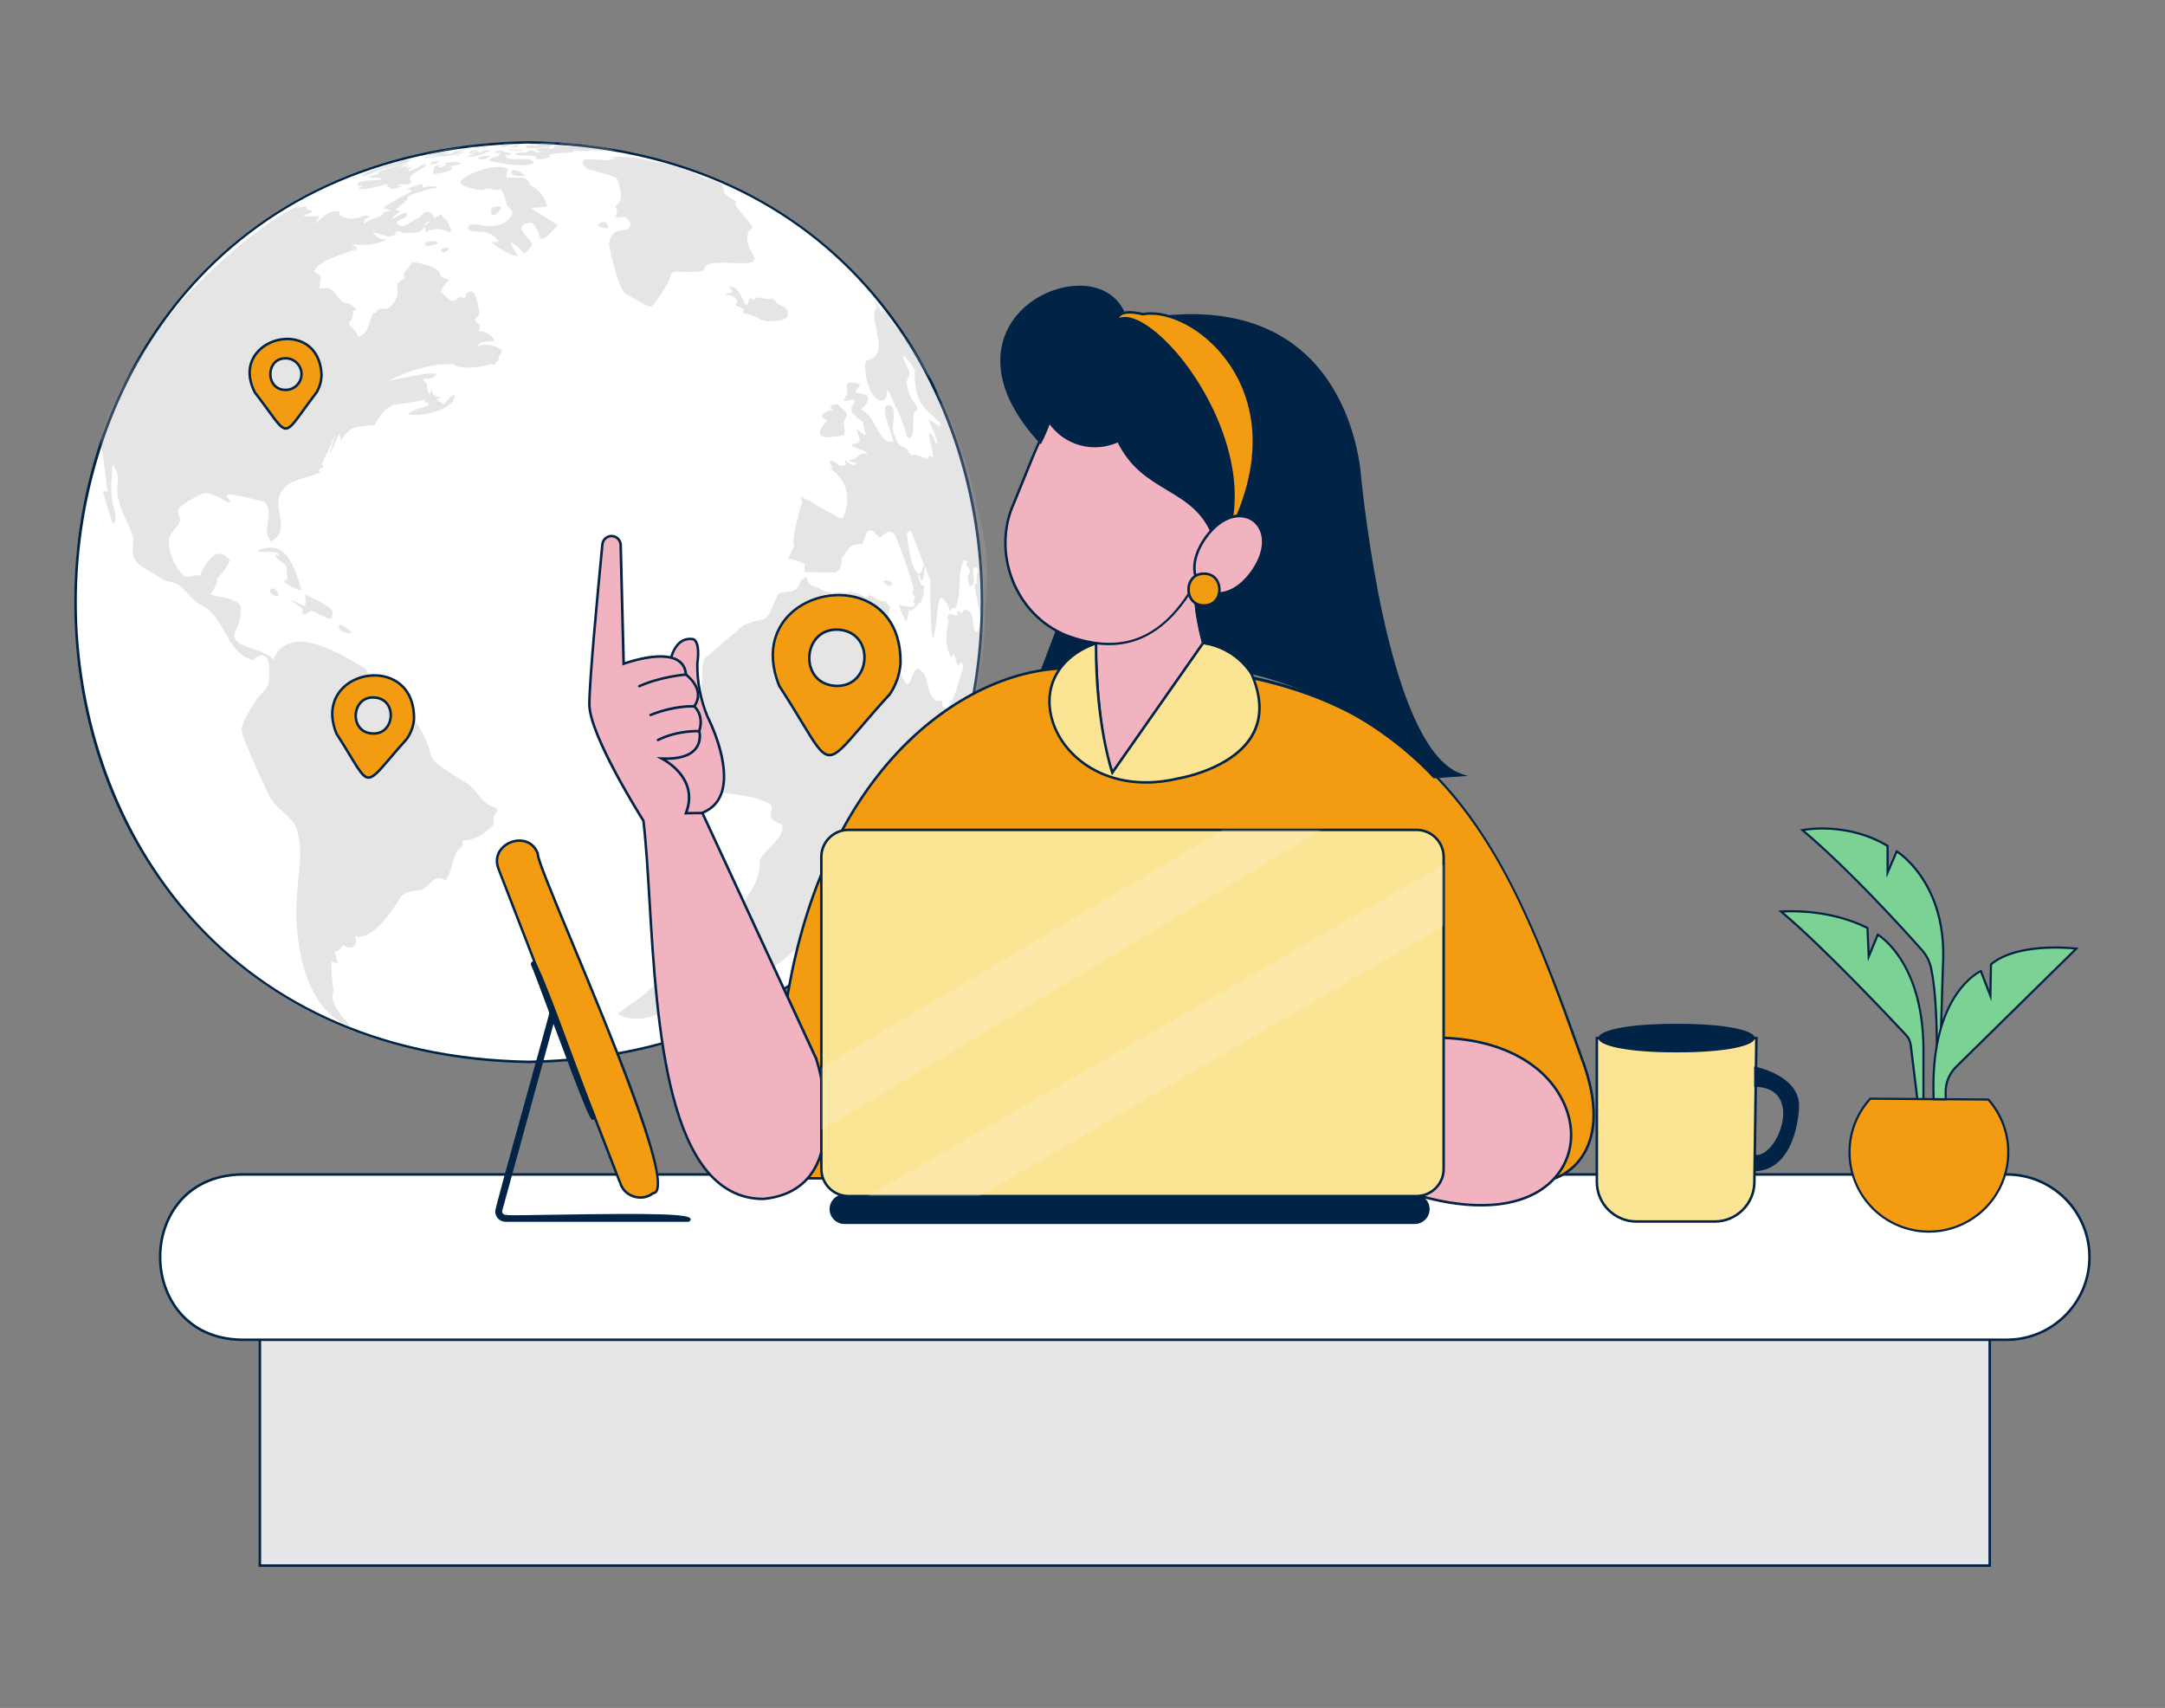 <?xml version="1.0" encoding="UTF-8"?>
<svg xmlns="http://www.w3.org/2000/svg" id="a" width="865.76" height="682.89" viewBox="0 0 865.76 682.89">
  <rect x="0" y="0" width="865.76" height="682.89" fill="#808080" stroke="none"/>
  <g>
    <rect x="103.92" y="520.04" width="691.75" height="105.93" fill="#e6e7e8"></rect>
    <path d="M796.17,626.47H103.42v-106.93H796.17v106.93Zm-691.75-1H795.17v-104.93H104.42v104.93Z" fill="#002346"></path>
  </g>
  <g>
    <path d="M211.43,56.92c241.64,4.13,241.61,363.57,0,367.66-241.64-4.13-241.6-363.57,0-367.66Z" fill="#fff"></path>
    <path d="M211.43,425.08c-56.2-.96-103.32-21.29-136.3-58.78-29.29-33.31-45.42-77.9-45.42-125.56,0-47.66,16.14-92.25,45.44-125.55,32.98-37.49,80.1-57.81,136.28-58.76h.02c56.18,.96,103.31,21.29,136.29,58.78,29.29,33.31,45.43,77.9,45.42,125.56,0,47.66-16.14,92.25-45.44,125.55-32.98,37.49-80.1,57.81-136.28,58.76Zm0-367.66C87.27,59.52,30.71,153.92,30.71,240.73c0,86.82,56.54,181.22,180.72,183.34,124.15-2.1,180.71-96.5,180.72-183.31,0-86.81-56.55-181.21-180.72-183.34h0Z" fill="#002346"></path>
  </g>
  <g opacity=".3">
    <path d="M190.54,60.01c-1.51-.26-5.32,1.59-.81,.63,.96-.28,.95-.51,.81-.63Z" fill="#a7a9ac"></path>
    <path d="M187.69,58.58c.28-.04,.56-.12,.82-.22-.41,.05-1.08-.05-1.36,.25,.18,.03,.36,.02,.54-.03Z" fill="#a7a9ac"></path>
    <path d="M193.44,57.9c1.1,.1,2-.12,3.14-.31-1.56,0-4.03,.18-5.87,.45,.79,.06,1.96-.09,2.73-.14Z" fill="#a7a9ac"></path>
    <path d="M190.17,58.5h0c.79-.19,1.61-.02,2.4-.21-2.15-.07-4.3,.19-6.37,.79,1.32-.02,2.63-.13,3.93-.35,0-.08,0-.16,.04-.23Z" fill="#a7a9ac"></path>
    <path d="M193.1,59.24c.34-.12,.89-.41,1.24-.52,.13,0,.14,0,.14-.08-.61,0-1.44,.18-2.08,.43h0q.08,0-.29,.33c.33-.03,.66-.09,.99-.16Z" fill="#a7a9ac"></path>
    <path d="M184.25,61.94c-.88-.07-1.75,.18-2.58,.47h0c.69-.04,2.32,.04,2.58-.47Z" fill="#a7a9ac"></path>
    <path d="M184.5,65.27c-2.01-.71-4.8-.61-6.89,.07h0c1.98,.82-1.63,1.57-2.44,1.62,0-.51,.67-.47,.83-.87-3.69,.25-1.83,.83-2.9,3.2,.29,.64,5.21-.32,6.71-1.06,1.66-1.21,1.37-1.71-.5-1.6,1.74-.42,3.58-.45,5.19-1.36Z" fill="#a7a9ac"></path>
    <path d="M172.84,61.01c2.05-.17,4-.9,6-1.15-.77,.12-1.53,.3-2.26,.56,.31-.09,7.74-1.29,7.76-1.53-4.73,.49-9.42,1.43-14.05,2.53,.93,.21,1.75-.32,2.64-.43l-.09,.02Z" fill="#a7a9ac"></path>
    <path d="M168.44,73.55c-1.3,.47-5.06,1.68-5.8,1.91h0c.3,.15,1.29,.14,1.3,.33,.53,1.65,3.63,.99,5.01,.6,.53-.98,.18-2.21-.51-2.84Z" fill="#a7a9ac"></path>
    <path d="M175.42,64.54c-1.08-.24-2.23-.06-3.24,.39h0c.14,0,.28,.04,.39,.13,.24,.11-.94,.79-.4,.82,.68-.17,3.47-.81,3.25-1.34Z" fill="#a7a9ac"></path>
    <path d="M301.7,103.01c-1.36-2.92-3.49-5.55-2.66-9.01-.31-3.15,4.1-1.56,.39-5.28-5.14-6.1-5.15-6.21-5.4-7.27l.19-.22h.38c-1.24-2.51-5.57-2.4-5.28-6.23l-.53-.55,.32-.49h.3c-2.94-1.36-4.61-2.03-7.41-2.49-3.64-2.09-11.55-5.53-15.13-5.73-1.68-.57-3.4-.99-5.15-1.25h0c.86,.32,1.68,.72,2.46,1.2-5.52-2.31-13.33-3.3-19.52-2.9q.23,.24,1.39,.64c-3.89,1.35-8.21-.16-12.23,.36-2.49,1.69,1.5,3.92,1.56,3.93,10.85,2.94,10.94,3.09,11.46,4,0,0,3,7.27,.39,9.68-1.95,1.6-.84,1.38-.43,2.81,0,1-.63,1.77-.45,2.79,1.51,.16,3.14-.9,4.54,.43,2.4,2.25,.28,4.08,.25,4.09-1.64,1-3.74,.17-5.33,1.39-1.25,1.13-2.07,2.66-2.31,4.32,0,.73,3.31,17.62,6.81,20.35,9.23,5.37,9.52,5.21,10.4,4.72,1.46-.81,6.42-9.22,6.48-9.3,1.3-2.81,.38-4.96,5.15-4.33q8.63,.39,9.34-1c.47-5.78,21.51,.56,20.02-4.66Z" fill="#a7a9ac"></path>
    <path d="M199.75,84.23c1.98-2.24-1.64-2-3.26-.97-.71,4.21,1.59,2.92,3.26,.97Z" fill="#a7a9ac"></path>
    <path d="M226.92,58.01h-1.75c1.75,.2,7.48,.6,8.36,.66-3.86,.21-7.76-.63-11.56-.44-.32,.6-.8,1.08-1.4,1.4-1.39-1-6.28-.1-6.49,0,.31,.28,.76,.36,1,.69l-.11,.16c.89,.17,1.8,.21,2.7,.12-3.55,.59-3.76,.07-3.9-.26-2.28-.74-2.71,.07-2.91,.47-1.59,.39-3.29-.11-4.82,.61v.2c2.81,1.26,5.96-.08,8.69,1.28q-.26,.29-.76,.46c1.18,.7,5.94,.15,5.93-1l-.42-.26c2.13-1.3,10.22-.66,10.24-1.81-.05-.05-.11-.09-.17-.12,3.68,.29,5.35,.43,6.64,.11-.28-.14-.58-.21-.89-.22l8.89,.33c-2.06-.42-2.17-.45-2.94-.66,2.06,.17,4.09,.56,6.15,.74-5.48-1.66-8.32-2.17-14.63-2.67,.05,.12,.12,.24,.21,.33-1.49-.46-7.63-1.47-9.63-.76,.52,.31,.59,.36,3.57,.64Z" fill="#a7a9ac"></path>
    <path d="M193.05,60.31c-.56,.52-1.27,.84-2.01,1.01,.15-.19,.59-.6,.68-.82-.54-.15-1.12-.06-1.6,.24h.21s0,.05,0,.07c-.99,.2-1.99,.3-3,.31,.11,.11,.29,0,.4,.13-.44,.49-.24,.22,2.59,.38-1.28,.12-2.53,.46-3.69,1h0c1.31,.09,4.48-.05,5.83-.98,0,.09-.03,.18-.09,.24h0c1.19-.61,2.88-1.07,4.01-1.62-.1-.14-2.78-.19-3.28-.16l-.05,.2Z" fill="#a7a9ac"></path>
    <path d="M212.75,89.01c4.61,4.11,1.01,11.81,10.27,.92l-10.48-6.58c1.49-.67,5.24-.19,6.14-1.02-.19-2.6-3.43-7.18-6.81-8.2-.56-4.67-6.04-2.56-9.38-3.13,.06-1.13,.32-2.25,.76-3.29-4.14-3.26-19.77,2.72-19.19,5.5,1.46,1.98,8.47,2.94,9.5,2.79-.39-1.73,6.19,.92,6.55-.48,1.59,1.76,1.98,3.94,2.46,6.16,.57,1.53,2.87,2.18,2.15,4.36,0,0-2.22,4.7-9.66,4.36-2.42,.13-7.46-2.53-8.05,1.22,3.05,2.33,7.74-1.13,12.47,4.9q-.54,.28-2.79,.32c.73,1.31,8.36,5.92,10.37,5.57-.92-1.72-2.22-3.6-2.98-5.5,2.26,.68,3.87,2.62,5.34,4.24,1,0,3.76-2.89,3.29-3.92-2.84-3.38-7.64-7.75,.04-8.22Z" fill="#a7a9ac"></path>
    <path d="M181.24,59.72c.6,.11,1.21-.02,1.78-.22-.6,0-1.2,.08-1.78,.22Z" fill="#a7a9ac"></path>
    <path d="M240.62,91.01c.6,.02,3,.78,2.62-.56-.02-.44-.67-.72-.45-1.21m0-.07c-1.55-1.35-5.66,.95-2.17,1.84l2.17-1.84Z" fill="#a7a9ac"></path>
    <path d="M210.01,70.29h0c-.91-1.3-6.27-3.92-5.46-.89,.93,1.37,5.4,.89,5.46,.89Z" fill="#a7a9ac"></path>
    <path d="M200.65,57.84c-.58,0-1.16,.05-1.73,.14,.64-.01,1.27,.12,1.86,.35-.17,.26-.55,.11-.71,.38,1.37,.42,3.14-.27,4.31-1.06-.18-.14-.4,0-.6-.1,.3-.28,.71-.1,1-.31-1.35-.01-2.71,.06-4.05,.24,.26,.2,.63,.07,.9,.2,.04,.11-.16,.15-.98,.16Z" fill="#a7a9ac"></path>
    <path d="M191.5,62.76c-.42,.11-.56,.15-.15,.65,1.05,1.02,4.55-.2,4.5-1.15-1.46,.02-2.92,.21-4.35,.5Z" fill="#a7a9ac"></path>
    <path d="M209.31,59.86c-2.03,.13-4.38-.24-6.44-.19,2.04,.34,4.52,1.25,6.44,.19Z" fill="#a7a9ac"></path>
    <path d="M203.02,59.01h0c.42-.11,3.65,.08,4.36-.39,.06-.12-.21-.17-.16-.31s.09-.13,.07-.21h0c-.9-.62-1.88,.64-2.85,.58-.72,.01-1.13,.03-1.42,.33Z" fill="#a7a9ac"></path>
    <path d="M209.93,57.37c.7-.02,1.39-.13,2.07-.31-.33,.11-3.38-.31-3.24,.35,.39,.02,.78,0,1.17-.04Z" fill="#a7a9ac"></path>
    <path d="M213.9,57.87c.82,0,1.07,0,1.28,.24v.08c-1.32,.39-4.64-.94-4.95,.79,2.82,.8,6.78-.2,9.81-.09l-.52-.37v-.06c.84-.03,2.4-.1,1.39-.45,.24-.15,.65-.08,.7-.49,.31-.18,.68-.15,1-.35-2.37-.3-4.84-.09-7.23,.03,.23,.09,.47,.14,.72,.14-1.42,.26-2.92-.37-4.27,.36,.68,.13,1.38,.19,2.07,.17Z" fill="#a7a9ac"></path>
    <path d="M195.76,64.35c.11,0,13,3.12,17.4,1,1.19-.57-1-1.46-1-1.47-2.32-1.07-9.86,.97-10.08-1.8,3.23,.27,2.61-1.25,.38-1.11-1.53-.7-3.33-1.45-4.68,.04,.61,.23,2.14-.02,2.43,.26,.12,.16-1.19,1.23-1.26,1.27-.74,.03-4.56,1.29-3.19,1.81Z" fill="#a7a9ac"></path>
    <path d="M175.03,60.77c-.46,.07-4.28,.79-4.52,.94,.18,.06,.35,.12,4.52-.94Z" fill="#a7a9ac"></path>
    <path d="M152.48,67.81v.1c3.99-1.72,8.56-1.46,12.18-3.92v-.12c-.68,0-1.35,.1-2,.29q.6-.24,.79-.53h-.25q-2.57,.15-15.32,4.82c-1.23,.38-2.34,1.07-3.23,2l.09,.07c2.79-.41,5.18-1.86,7.74-2.71Z" fill="#a7a9ac"></path>
    <path d="M169.65,63.3c6.93-1.13,11.02-.51,16.21-2.52-1.36-.33-2.61,.54-4,.73,1.4-.69,3-1.11,4.42-1.83-.12-.03-4.16,.58-4.61,1-.33,.41-1,1.07-3.92,.75v-.09c.5-.45,2.21-.03,1.92-.97-.08,0-8.55,1-9,1.92,1.4-.15,2.8-.37,4.18-.67-.59,.32-1.23,.54-1.89,.64,.25,0,2.27-.31,2.88-.25-1.49,.7-5.71,.24-6.19,1.29Z" fill="#a7a9ac"></path>
    <path d="M143.17,74.16c.49,.31,1.05,0,1.55,.2v.11c-.45,.54-1.17,.7-1.67,1.16,4.11,.19,8.02-1.04,11.92-2.08l.08,.11q-.39,.35-.44,.43c.57,.54,1.2,1.01,1.88,1.4,1.93,.07,2.04-.16,4.4-1.28q-.17-.1-2.08,.21c1.77-1.94,4.62,.68,5.64-1.9-2.67-2.72,5.4-4.92,5.93-6.46-.15-.14-.31-.26-.47-.38,0-.06,0-.13,0-.19-2.25,.85-4.18,2.48-6.59,2.92,.1-.89,1.06-.86,1.52-1.39l-.13-.15c-.89,.15-1.79,.24-2.69,.26,.38-.29,.87-.37,1.22-.72-.01-.04-.01-.07,0-.11-1.26,0-2.41,.53-3.64,.55,1.07-.5,2.17-.92,3.3-1.28-.71-.17-11.63,2.47-11.78,3.61l.28,.31c-.28,.22-.29,.23-1.58,.5-2.14,.46-2.29,.64-2.36,.89,1.8,.39,3.81-.3,5.54,.79-2.52,.61-11.79,.21-9.83,2.49Z" fill="#a7a9ac"></path>
    <path d="M179.57,99.65c.29-.35-.12-.46-.45-.53-4.13-.56-3.17,3.76,.45,.53Z" fill="#a7a9ac"></path>
    <path d="M179.82,92.84c1.56-.19-.9-3.73-1.16-4.71-.87-.69-1.96-1.31-1.99-2.45-2.65,.94-5.26,3.51-7.54,5.16,1.64,.41,.7,1.28,1,1.86,3.54-1.58,6.21-1.4,9.69,.14Z" fill="#a7a9ac"></path>
    <path d="M174.59,96.6c-1.44-.16-4.87-.67-4.59,1.53-.11,.71,7.21-.65,4.59-1.53Z" fill="#a7a9ac"></path>
    <path d="M108.94,235.21c-1.08,0-1.07,1.74-.55,2.15s2.64,1.61,3,.57c.14-.63-1.11-2.48-2.45-2.72Z" fill="#a7a9ac"></path>
    <path d="M315.07,125.22c.28-2.39-2.83-2.77-4.25-3.91-.62-.54-.9-1.46-1.79-1.72-2.18,.03-4.26-.34-6.41-.68-.68,0-.52,.9-1.09,1-.67,.05-1.18-.8-1.89-.44-.5,.79-.08,2.06-1.28,2.49-1.69-2.37-3.05-7.76-6.62-7.23,0,.88,1,1.05,1.26,1.78-.69,1.05-2,.39-2.79,1,.24,.34,1.39,.57,2.05,.66,1.15,.2,4.18,2.58,1.7,3.49,.67,1.67,4.31,.68,3.14,3.21,.16,.27,.32,.42,2.32,.89,3,.6,5.31,2.94,8.56,2.68,3.47-.1,8.08-.59,6.8-3.39,.1,.04,.2,.1,.29,.17Z" fill="#a7a9ac"></path>
    <path d="M113.51,232.19c.54,1.67,6.69,4.35,7.06,3.66-2.65-8.53-5.81-20.82-17.59-15.71,.75,1.28,8.43-.51,8.46,1.73-.21,.19-.66,.4-1.26-.28h-.09c-.17,2.56,5.69,3.68,4.53,6.52-.32,1.72,1.77,4-1.11,4.08Z" fill="#a7a9ac"></path>
    <path d="M120.84,243.47c.53,.59-.42,1.62,.48,2,1.55,.72,2.13-1.52,3.57-1.17,2.5,.93,5.15,3.1,7.73,3.17,.29-.71-.1-1.52,.36-2.19,1.33-2.15-10.27-7.52-11.14-7.39,.35,1.41,.97,2.99-.17,4.33-.41,.35-5.68-3.07-5.04-2.07,1.27,1.37,3.04,1.97,4.21,3.32Z" fill="#a7a9ac"></path>
    <path d="M192.87,141.92c-1.15,0,.76,2,1.15,2.34,2.54,2.49,4.18,1.32,4.18,1.31,.64-.64-4.16-3.43-5.33-3.65Z" fill="#a7a9ac"></path>
    <path d="M89.43,102.64l.1-.09h0l-.1,.09Z" fill="#a7a9ac"></path>
    <path d="M65.67,128.7c-17.33,23.41-25.96,42.19-25.26,49.65q.42,.24,2.55,18.38l-1.79-.57c.23,2.23,3.88,13.21,3.91,13.29,.92-.67,1.87-1.39,.34-6.8-.7-2.48-1.49-5.26-.35-17,2.48,3.61,2.27,5.33,2,7.51-1.28,7.95,4.12,14.79,6.28,22.02-.27,4.8-1.17,8.61,3.82,11.59,2.45,1.65,5.07,3,7.53,4.64,2.46,1.64,6.05,1.1,8.22,3.59q5,5.73,7.07,6.73c10.19,4.33,9.75,18.69,20.91,22.2,7.55-6.27,7.13,4.29,6.62,9.12q-.17,1.52-4.92,6.46c-.12,.9-7.4,10.34-5.75,13.42,1.67,6.44,11.07,25.73,11.14,25.89,2.45,4.27,7,6.62,9.75,10.59,6.55,14.48-3.86,28.43,3.64,57.17,6.17,21.42,18.62,23.68,18.75,23.68q-9.31-9.82-6.55-14.26-1-2.23-1.09-11.48,.52,0,2.64,.84,0-.24-1.27-4.72,2.62-1.08,3-2.54l.54-.19c4.35,2.83,5.88-1.08,4.47-3.61,8.09,2.6,18.32-15.58,18.41-15.78,2-2.06,5.57-2.46,7-2.55,4.03-.05,5.61-6.39,9.79-4.54,1.11,.57,1.19,.61,1.74-.44,2.08-3.52,2.15-7.98,4.38-11.23,2.12-1.38,2.01-1.92,1.7-3.69,7.57-.08,12.54-6.52,12.54-6.57,.34-.92-.25-1.86-.1-2.82,.2-1.28,2.4-2.37,1.14-3.67-5.35-1.03-6.93-5.88-10.68-9.12-24.36-14.93-9.12-7.24-22.83-27.33-12.81-9.46-9.85-4.99-18.73-19.2-15.16-9.11-31.03-17.11-37.01-3.55-3.82-5.41-18.92-4.28-14.74-12.31,1.55-2.9,2.15-6.23,1.69-9.49-3.27-3.41-8-2.78-12-4.41q2.79-3.93,2.62-6.3c2.09-2.01,3.81-4.38,5.08-7-.51-.93-5.3-8.68-12,5.92-2.26-1-4.86,1.75-7-.68-4.93-5.71-5.46-10.95-5.34-13.57,.16-3.24,3.43-4.66,4.33-7.45,.59-1.78-1.49-3.48-.16-5.28,1.72-2.34,8.35-5.57,9.75-6,2.56-.85,9.74,3.68,9.83,3.72l.9-.33c-.36-.87-1.17-1.4-1.65-2.19l.48-.79c1.88-.35,14.72,2.93,14.78,3,4.33,4.72-1.56,11.07,2.52,15.85,8.36-4.26,.57-13.33,3.9-19.39,3.33-6.06,10.63-5.46,15.83-8.35h-.09c-.1-.24-.23-.58-.34-.81,.13-.22,.28-.53,.39-.77h.85l.43-.92-.66-.55,5.55-11.79c-.53,1.84-2.47,7.33-2.47,7.33q.7-.17,4-8c.32,.97,.5,1.98,.53,3,3.57-6.17,7.06-5.75,13.63-6.31q2.88-6.06,7.56-8.12,.59,.24,12.91-2.09l-.6,.6c.51,.43,1.09,.77,1.72,1l-.32,.88q-7.4,2.13-7.91,3.33c4,1.49,18.87-1.4,18.6-7.69-2.09,.53-2.9,2.6-4.45,3.77-1.19-.82-2.16-1.5-3-2.09,.71,.02,1.42-.19,2-.6-1.81-.26-4.36-1.32-3.45-3.48h0c-.6,.6-.94,1.42-.94,2.27-1.28-1.26-1.28-2.14-1.22-4.18-1.26-1-1.31-1.19-1.66-2.17,2.37,.18,4.08,.31,5.31-1.71q-.73-1.48-19.5,2.78,14.51-7.32,26.59-6.79c1.88,2.56,15,1,17.78-1.55q-.08-1.53,1.39-3.23l-.14-.9c-2.58-2.07-6.09-2.65-9.2-1.52v-.85c1.39-1,1.81-1,5.57-1.09,1.94,.04-.85-3.57-4.4-3.92q-.8-.07-1.14-.34c1.32-2.66-.23-2.35-1.43-4.28,.74-2.24,2.58-.49,1.36-5.26q-1.47-8.36-4.68-5.41c-.51,.46,0,1.39-.64,1.71s-1.61-.5-2.4,0c-3.66,3.14-4.64-.62-7.2-2.2-.12-.69,1.95-4.24,3.4-4.76-1.3-1.04-3.43-.38-3.69-2.49-.8-2.91-8.32-4.63-11.55-4.7-.37,2.43-3.9,3.5-2.78,6.55-4.43,2.51-2.54,2.15-2.73,6.52,0,.07-2,6-5.64,5.57-.79-.08-2.68-.14-2.79,1.22-.38,.22-.79,.39-1.22,.49-2.09,3.09-1.39,8.14-6.17,9.46-.57-2.29-2.54-3.58-3.8-5.38,1.29-1.28,1.93-3.07,1.74-4.87l1.22-.45c0-.15,.16-.43,.17-.6-.32-.16-.66-.29-1-.4-1.06-2.1-3.48-1.39-5-2.45-2.92-3.33-3.17-6.29-8.61-5.08q-.33-.55,.33-4.25,.2-1.3-2.58-2.52c.65-4,12.09-7.5,17-9,0-1.4-1.5-1.27-2-2.12q8,1.31,13.92-1.76c-3.09-.51-3.73-.62-5.57-2.78,3.15,0,6.16,3,9.43,.47-.2-.24-.44-.44-.72-.58,0,0,2-1.2,3.15,.23,7.1-.16,7.77,.43,9.4-4.05,1.38-.73,2.79-.18,3.59-1.79,0,0-2.67-5.7-6.14-.24-3,.57-7,5.86-9.07,2,.92-1.72,5-1.6,3.93-4-2.22,0-3.69,1.74-5.57,2.52,0-1.12,2.91-3,3-3-.59-.3-1.2-.55-1.82-.76q4.75-3.82,4.95-4.42l-.33-.49q2.67-2.07,12.44-4c-6.72-2.68-21.45,8.01-21.65,7.93-.14,0,0,.37,.07,.53,.69,.24,1.4,.32,2.12,.53v.46c-.96,.04-1.91,.26-2.78,.66l-.13,.33h0l.39,.24c-2.21,1.89-5.57,1.64-7.56,3.86q-.67-1.47,2-2.89c-2.65-1.69-5.14,3.1-11.97-.47-.14-.53,.11-1.09,0-1.62-4-.34-5.85,1.4-9.54,4.91,0-1.23,1.24-1.79,1.47-2.86-2.1-.39-4.29,.67-6.35-.42,1.2-.55,2.79-.39,3.61-1.65l-.26-.41c-.57,.1-.67,.11-2-.54-.1-.31-.22-.62-.38-.91-1.07-.14-2,.52-2.92,.78,.27-.25,.56-.47,.87-.66-.65,.17-1.27,.42-1.86,.73,.81-.81,1.75-1.49,2.78-2-15.87,6.44-43.09,30.84-55.54,47.27h.04Z" fill="#a7a9ac"></path>
    <path d="M136.07,249.82c-2.24,1.85,2.76,3.66,4.45,3.3,.11-.11,0-.5-1.72-1.79s-2.25-1.47-2.73-1.51Z" fill="#a7a9ac"></path>
    <path d="M333.27,174.65c3.86-.86,5.21,.63,4.17-4.95-.64-1.85,2.51-3.14,.56-5.15-.78-1.11-2.15-1.69-2.83-2.83-.56-.21-5.07,.05-1.95,2.23-2.99-.11-6.82,2.44-2.4,4.25-3.58,3.64-5.02,7.61,2.45,6.45Z" fill="#a7a9ac"></path>
    <path d="M355.27,234.25c4.41-.77-2.27-3.44-1.87-1.68,.44,.73,1.09,1.32,1.87,1.68Z" fill="#a7a9ac"></path>
    <path d="M342.59,171.57c-.18,0-.19,.07-.21,.26l1.17,.52c-.27-.32-.59-.58-.96-.78Z" fill="#a7a9ac"></path>
    <path d="M387.3,199.24c2.07,2.63,4.63,10.06,5.47,13-3.96-21.3-10.76-42.6-18.76-57.76h0c-.18-.33-.35-.66-.54-1,.59,1.64,1.28,3.24,2.07,4.79-.41-.5-.72-1.07-1.1-1.59,.31,1.79,1.49,3.15,2.24,4.73l-.33,.09c-3.51-5.75-6-12-9.58-17.73,1.93,2.41,3.09,5.39,5.36,7.58-.41-2.75-8.89-14.84-12.73-19.71,.2,.16,.39,.33,.57,.51-.35-.59-.76-1.15-1.22-1.66l-.34,.11c-.98-.94-1.86-1.99-2.6-3.13,.18,.16,.43,.36,.61,.5-.07-1.1-3.72-4.63-4-4.83,.02,.58,.18,1.16,.46,1.67-1.39-1.06-1.55-2.93-2.85-4,0,.79,.68,1.39,.72,2.16-2.61,1.46,.11,9.19-.03,10.39,1.77,7.04-.09,9.63-3.86,10.75-2.4-.35,0,16.5,5.9,16.04,1.88-.18,2-3.16,2.09-4.59,.3,.44,6.21,12.67,7,16.11,.33,1.63,.64,3.18,2,3.68,2.79-2.63-.2-10.87,2.82-11.19,.34-.87,.36-1.25-1.66-3.92q-1.39-1.84-2.48-6.72c-.4-1.85,1.84-3.21,.95-5.15-2.56-5.93-2.24-4.4-2.31-5.9l.28-.23c1.19,.94,4.66,5.58,4.66,6.56l-.38-.09c.22,13.99,4.21,13.95,11.47,21.86-.44-.29-.84-.62-1.2-1l-.35,.07c.07,.41,.16,.81,.28,1.21-1.43-1.19-2.95-2.27-4.55-3.23,1,3.31,3,6.25,3.48,9.75-1.87-.74-1-3.54-3.12-4.1l-.32,.25c.02,2.23,1.88,6.82,1.6,9.29q-1.13-.51-1.4-.53c-.29,.31-.48,.67-.76,1,.02,.11,.06,.23,.11,.33q-5.21-2.25-5.43-1.75l-.91,.19c-1.02-1.1-2.2-2.04-3.51-2.78l2.43,1.39c-2.16-3.4-3.74-.51-5.38-5.63-2.6-3.93,.59-9.1-1.53-12.68-6.43-2.75,.25,11.47,.6,14.2-.25,.25-2.4-.28-2.87-.32-4.32-3.58-4.86-10.23-10.17-12.52h0c1.4-.58,4.56-4.87,1.66-6-.93-.43-4.31-.7-3.69-1.41,.32-1,2.61-2.21,1.28-2.78,0,0-3.66-1.22-4.65-.12-.47,1.3,.16,2.71-.11,4.04-.24,1.19-1.21,1.62-1.17,2.7,.06,.72,3.12-.65,3.9-.22,1.06,1.19-1,2.06-.88,3.25-.6,2.65,4.12,4.82,4.86,5.78-1.03,1.36,2.98,7.65-1.19,3.78q-.35-.35-1.52-.86c.18,2.17,2.99,5.46-1.17,5.56-.33,0-.84,.09-.8,.47-.7,1.03,6.22,2.25,6.12,3.58-.63-.17-1.29-.23-1.94-.17-.02,.09-.02,.19,0,.28-1.23-.26-1.85,1.06-2.76,1.55-.68,.32-1.8,.59-2.65,1v.22c.25,.16,.32,.2,2.92,.77-.21,.4-.47,.77-.78,1.11-2.68-1.1-3-1.57-3.88-2.85,.13,.68,.29,1.34,.49,2l-.59,.79c-.7,.05-1.4,.05-2.1,0q-1-1.31-3.14-2.1l-.68,.69,1.14,2.24-.92,.26c11.53,8,5,20.17,4.9,20.27-5.8-2.52-10.91-6.33-16.61-9,.12,.69,.31,1.36,.58,2-.06,.16-5,16.24-3.14,17.56-.76,1.75-1.61,3.45-2.54,5.11,4.25,1.13,5.14,1.4,6.77,2.39-.16,1.03-.26,2.07-.28,3.12l10.82,.18c2.79,.61,4.66-2.55,4-5.34,3.78-5.83,3.86-5.83,8.36-6q1.85-5.12,2.41-5.32c2.4-.89,3,2.08,4.69,2.69,2.55-2.24,4.5-3.59,6.21-.61,2.81,6.94,5.26,14.02,7.33,21.22-.35,.65-.5,1.39-.42,2.13,.18,.45,.91,.52,.82,1.17-.12,.84-1.16,2.08,.06,2.48-.4,1.8-1.67,1.55-6.45,.57,.71,2.27,1.68,4.46,2.88,6.52,1-1.39,.59-3.2,1.4-4.65l.8,.41c1.09-.82,1.83-2,2.87-2.78v-.15c1.63-.54,1.39-2.44,1.58-3.83,.15,.54,.35,1.18,.51,1.67,.16-.87,.07-1.76-.26-2.58,.47-1.22,.54-2.86-.92-2.6l-1.25-3.41,.46-.73c-.01,.27,.81,2.31,1,2.66,.71-.43,1.31-4.58,1.28-6.11l2.23,5.81c-.16,5.84,.15,17.63,.79,23.41,2.05-2.79,1.85-17.34,3.69-16.55,1.15,.71,3.23,3.2,3.06,5.43,.5-.43,.97-.89,1.39-1.4l.95,.27c3.09-6.08,.47-13.19,3.51-19.29,.6,.03,1.17,.27,1.62,.66l-.66,.66c.32,.91,.82,1.76,1.46,2.48-.04,1.03-.39,2.02-1,2.85,.35,1.27,.62,2.55,.83,3.85,3.7-.7,.22-5.45,2-7.72,1.46,.18,1.55,.71,1.58,1.91l-.76,.67q.21,.93,0,3.93l-.76,.55c.29,6.26,3.81,12.27,1.32,18.71l-.92,.15c-2-2.7,.18-8.54-4.52-8.91-.25,.57-.67,1.06-1.2,1.39-.46-.35-1.07-.79-1.56-1.09-.05,.59,.06,1.19,.32,1.73-1.28,.5-2.44-.47-3.69-.32-.33,.61-.6,1.26-.81,1.92l.74,.53c-.73,3.41-2.06,9.75,.78,14.57l.83-.41,.28-.89c.94,1.55,.71,3.54,1.91,5,.4-.49,.74-1.04,1-1.62,.27,.56,.65,1.07,1.11,1.49-3.68,12.54-4.18,14.53-6.75,17.4-1.73-.77-1.9-1.26-1.86-3.21-.57-.15-1.18-.11-1.72,.12-5.75-2.51-2.2-10.91-8.36-13.18-1.86,1.64-1.79,4.35-3.33,6.17h-1c-.94-1.39-10.16-18.47-10.57-20.42-.12-.61,.6-1.39,1.09-1.75q1.14-.92,3.15-8.36c-.65-.89-1.36-1.74-2.11-2.55q-1.5,.49-6.06-2.39c-.58,.31-1.13,.68-1.64,1.1-5.57-4.78-13.23,.45-18.85-4-2.32-.97-3.43-.11-4.67-3.82-.4-.83-.81,0-1.34,.07-1.72,1.05-1.54,3.46-3.24,4.53-2.12,1.39-4.86,.32-7,1.85-5.85,13.93-3.47,7.95-13.66,12.31-1.83,1.47-15.63,13.33-15.64,13.35-1.74,3.85-.3,8.13-1.59,12-1.09,3.29-6.3,3.2-6.14,7.49,.56,10.4,1.79,25.78,9.51,33.08,8.04,2.3,17.62,1.23,24.79,6.01,1,1.72-.77,3.51,.21,5.23,.98,1.72,2.95,1.71,4.31,2.78,.91,6.22-9.91,11.29-9.09,15.61,.19,10.32-11.92,22.73-23.84,29.46-4.18,3.41-6.39,8.59-10.45,12.14-19.96,18.09-13.63,10.96-22.45,18.34,8.68,4.75,16.17-.61,23.66-2.06,0,0,12.48-4.37,12.48-4.37,5.82-4.79,12.45-6.74,19.62-8.5,8.48-3.84,18.61-13.83,19.75-15.11,4.63-5.12,16.24-11.39,19.63-13.13,5.44-3,14.71-12.54,17.57-16.53q-.87-.69-2.78-.92c-.02-.07-.04-.13-.05-.19-.13-.7,5.51-12.28,5.59-15.35,5.38-11.65,10.7-29.73,13.54-42.43q.19,.82-.45,4.09c.66-.3,1.21-.78,1.59-1.39-1.29,17.81-11.71,32.48-16.91,48.93q2.08-.21,2.79,.25,8.35-8.53,9-9.75l-.49,.92c3.48-6.22,3.5-6.34,7.42-15.24l-.33,.88c9.42-22.55,10.56-29.48,14.62-56.81,0,.07,0,.14,0,.21q.95-20.79,1.17-21.74v.11c.58-12.1,.5-27.81-7.15-38.07Zm-35-23c.08,0,.11,0,.81,.43l-.89-.34h0s.05-.05,.08-.07v-.02Zm17.1,49.77c-.62,.96-.28,2.61-1.54,3.05-.26,.06-.47,.31-.46,.58-1.79-1.68-3.21-3.17-4.81-16.71,.5-.36,1.09-.58,1.7-.64l5.24,13.63c-.05,.04-.1,.08-.13,.14v-.05Z" fill="#a7a9ac"></path>
  </g>
  <g>
    <path d="M360.11,265.21c.59-43.28-64.59-31.17-48.51,9h0c23.79,36.64,14.43,35.99,43.9,3.7h.07c2.64-3.74,4.21-8.13,4.54-12.7Zm-26.39,9c-14.66-1.28-12.81-23.57,1.86-22.42,14.66,1.28,12.81,23.57-1.86,22.42Z" fill="#f39c12"></path>
    <path d="M331.7,302.42c-.1,0-.21,0-.31-.01-3.24-.27-5.93-4.72-11.29-13.58-2.34-3.87-5.24-8.68-8.92-14.34-6.28-15.67,.04-25.07,4.37-29.28,7.73-7.54,20.54-9.92,30.47-5.66,5.55,2.38,14.82,8.89,14.59,25.68v.03c-.34,4.66-1.94,9.14-4.63,12.95l-.15,.21h-.11c-4.42,4.84-7.99,9.01-10.86,12.36-6.58,7.67-9.99,11.65-13.15,11.65Zm3.71-63.99c-7.05,0-14.2,2.64-19.17,7.48-4.15,4.04-10.2,13.07-4.18,28.11,3.64,5.59,6.55,10.41,8.9,14.28,5.18,8.58,7.79,12.88,10.52,13.11,2.74,.23,6.04-3.62,12.62-11.29,2.91-3.4,6.54-7.62,11.03-12.55l.18-.16c2.49-3.62,3.98-7.84,4.3-12.22,.22-16.19-8.67-22.44-13.99-24.73-3.19-1.37-6.69-2.03-10.21-2.03Zm-.58,36.32c-.37,0-.76-.02-1.15-.05h0c-7.89-.69-10.99-7.05-10.52-12.66,.46-5.62,4.57-11.37,12.46-10.76,7.9,.69,10.99,7.05,10.53,12.66-.44,5.34-4.17,10.8-11.31,10.8Zm-1.07-1.04c7.22,.57,10.96-4.71,11.39-9.84,.43-5.14-2.4-10.95-9.61-11.58-7.17-.56-10.96,4.71-11.38,9.84-.42,5.14,2.4,10.95,9.61,11.58Z" fill="#002346"></path>
  </g>
  <g>
    <path d="M165.57,287.5c.36-27.68-41.31-19.95-31.07,5.75h0c15.06,23.31,9.46,22.99,28.11,2.3h0c1.7-2.36,2.72-5.15,2.96-8.05Zm-16.9,5.76c-9.32-.63-8.11-15.26,1.19-14.35,9.32,.64,8.11,15.26-1.19,14.35Z" fill="#f39c12"></path>
    <path d="M147.41,311.4c-.08,0-.15,0-.23,0-2.24-.18-3.94-2.97-7.64-9.09-1.44-2.38-3.24-5.35-5.46-8.79-4.06-10.15,.04-16.23,2.84-18.96,5-4.87,13.28-6.4,19.69-3.65,3.59,1.54,9.6,5.75,9.45,16.59v.03c-.24,2.99-1.3,5.86-3.05,8.3-2.71,3.01-4.92,5.6-6.7,7.68-4.56,5.35-6.73,7.88-8.9,7.88Zm2.34-40.86c-4.46,0-8.98,1.67-12.13,4.73-4.53,4.41-5.47,10.73-2.66,17.79,2.19,3.36,3.99,6.34,5.43,8.72,3.31,5.46,5.13,8.47,6.87,8.61,1.76,.14,4.07-2.58,8.29-7.53,1.78-2.09,4-4.68,6.68-7.66,1.61-2.24,2.6-4.93,2.83-7.74,.09-7.6-3.05-13.15-8.85-15.64-2.02-.87-4.24-1.28-6.47-1.28Zm-.27,23.25c-.28,0-.57-.01-.86-.04-2.79-.19-4.96-1.6-6.09-3.97-1.27-2.65-.99-6.05,.7-8.46,1.51-2.15,3.87-3.19,6.67-2.92,2.78,.19,4.95,1.6,6.08,3.97,1.27,2.65,.99,6.05-.7,8.46-1.35,1.93-3.39,2.96-5.8,2.96Zm-.42-14.43c-2.09,0-3.85,.88-5,2.53-1.49,2.12-1.73,5.12-.62,7.45,.97,2.03,2.84,3.24,5.26,3.41h.01c2.42,.24,4.46-.65,5.75-2.49,1.49-2.12,1.73-5.12,.62-7.45-.97-2.03-2.84-3.24-5.26-3.41-.26-.03-.51-.04-.76-.04Z" fill="#002346"></path>
  </g>
  <g>
    <path d="M128.59,149.66c-1.42-24.19-37.67-14.35-26.68,7.23h0c14.86,19.16,9.87,19.37,24.71,0h0c1.29-2.19,1.97-4.68,1.97-7.22Zm-14.33,6.24c-8.19,.12-8.19-12.74,0-12.62,3.48,0,6.31,2.83,6.31,6.31h0c0,3.49-2.82,6.32-6.31,6.31Z" fill="#f39c12"></path>
    <path d="M114.28,171.83c-1.98,0-3.64-2.28-7.28-7.28-1.45-2-3.26-4.48-5.5-7.36-4.34-8.51-1.22-14.12,1.02-16.71,4.08-4.71,11.33-6.68,17.23-4.67,3.24,1.1,8.77,4.36,9.32,13.82v.03c0,2.63-.71,5.21-2.04,7.47-2.17,2.84-3.92,5.26-5.33,7.2-3.73,5.15-5.43,7.5-7.43,7.5h0Zm.6-35.81c-4.35,0-8.78,1.86-11.6,5.11-3.59,4.15-3.92,9.66-.94,15.52,2.2,2.82,4.01,5.31,5.47,7.31,3.22,4.43,5,6.86,6.47,6.86h0c1.49,0,3.31-2.52,6.62-7.09,1.41-1.95,3.17-4.37,5.31-7.17,1.2-2.05,1.86-4.46,1.87-6.9-.39-6.57-3.46-11.15-8.65-12.91-1.46-.5-3-.73-4.55-.73Zm-.74,20.37c-2.43,0-4.39-1.08-5.55-3.06-1.31-2.24-1.31-5.26,0-7.5,1.17-2.01,3.14-3.08,5.67-3.06,3.75,0,6.8,3.06,6.8,6.81,0,1.82-.7,3.53-1.99,4.82-1.29,1.29-2.99,1.99-4.81,1.99-.02,0-.08,0-.12,0Zm0-12.62c-2.06,0-3.72,.91-4.69,2.56-1.13,1.94-1.13,4.55,0,6.49,.98,1.69,2.73,2.61,4.79,2.57h.02c1.55,0,3-.6,4.1-1.7,1.1-1.1,1.7-2.56,1.7-4.11,0-3.2-2.61-5.81-5.81-5.81-.03,0-.07,0-.1,0Z" fill="#002346"></path>
  </g>
  <g>
    <path d="M96.61,469.58H802.51c18.25,0,33.05,14.79,33.05,33.04,0,18.25-14.8,33.05-33.05,33.05H96.61c-43.22-.67-43.62-65.33,0-66.09Z" fill="#fff"></path>
    <path d="M802.51,536.17H96.6c-22.7-.35-33.05-17.66-33.07-33.59-.01-15.86,10.32-33.1,33.06-33.5H802.51c18.5,0,33.55,15.05,33.55,33.54s-15.05,33.54-33.55,33.54ZM96.61,470.08c-22.05,.39-32.08,17.11-32.07,32.5,.01,15.46,10.06,32.25,32.07,32.59H802.51c17.95,0,32.55-14.6,32.55-32.54s-14.6-32.54-32.55-32.54H96.61Z" fill="#002346"></path>
  </g>
  <g>
    <path d="M268.56,262.45s1.92-7.92,8.53-6.9c0,0,3.05,.25,1.78,9.66-.12,7.32,1.26,14.59,4.06,21.35,0,0,16,30.95-1.8,38.32l-9.89,6.42-10.67-10.43-5.09-36.09,13.08-22.33Z" fill="#f2b3c1"></path>
    <path d="M271.17,331.93l-11.08-10.83-.02-.17-5.11-36.26,13.13-22.42c.23-.84,2.45-8.22,9.07-7.2,.03,0,.67,.07,1.28,.83,.86,1.06,1.71,3.56,.92,9.39-.12,7.24,1.24,14.35,4.03,21.09,.39,.75,9.85,19.29,5.52,31.13-1.34,3.67-3.9,6.31-7.59,7.84l-10.15,6.6Zm-10.13-11.31l10.26,10.03,9.56-6.21c3.51-1.46,5.87-3.9,7.12-7.3,4.18-11.43-5.39-30.17-5.49-30.36-2.86-6.91-4.24-14.16-4.12-21.59,1.16-8.64-1.31-9.15-1.34-9.16-6.08-.94-7.91,6.22-7.99,6.52l-.05,.13-12.99,22.18,5.04,35.75Z" fill="#002346"></path>
  </g>
  <path d="M422.36,251.61l-6.35,16.77s5.84-1.27,8.26-1.14c3.99-4.19,8.74-7.59,14-10-5.57-1.03-10.93-2.93-15.91-5.63Z" fill="#002346"></path>
  <g>
    <path d="M424.27,267.24c-41.97,2.1-95.6,42.85-109.81,133.72,0,0,5.33,70.16,5.33,70.16h302s26.18-7.88,10.42-48.81c-32.75-91.86-63.65-165.75-207.94-155.07Z" fill="#f39c12"></path>
    <path d="M621.86,471.62H319.32l-4.53-59.66c-.61-8.1-.79-10.37-.74-11.07h-.08c6.48-41.46,21.91-76.18,44.62-100.43,19.01-20.3,42.94-32.59,65.65-33.73,66.64-4.93,113.12,7.53,146.18,39.22,29.34,28.12,44.93,67.55,62.27,116.18,5.99,15.57,6.7,28.23,2.1,37.62-4.53,9.24-12.51,11.74-12.85,11.84l-.07,.02Zm-301.61-1h301.46c.77-.26,8.07-2.9,12.19-11.32,4.46-9.13,3.74-21.51-2.15-36.81-30.39-85.23-59.1-165.73-207.44-154.75h-.01c-22.45,1.12-46.13,13.3-64.98,33.42-22.57,24.09-37.9,58.61-44.35,99.83,.16,2.09,4.83,63.65,5.29,69.64Z" fill="#002346"></path>
  </g>
  <g>
    <path d="M437.99,248.43s-.39,42.58,6.86,60.5l36.31-51.86s-4.58-14.74-2.8-29l-40.37,20.36Z" fill="#f2b3c1"></path>
    <path d="M444.74,309.97l-.35-.85c-7.2-17.81-6.9-60.27-6.9-60.69v-.3s41.48-20.92,41.48-20.92l-.12,.93c-1.75,13.98,2.74,28.64,2.78,28.79l.07,.23-36.98,52.81Zm-6.24-61.23c-.01,3.8,.01,41.86,6.49,59.14l35.64-50.9c-.56-1.92-4.22-15.12-2.86-28.05l-39.27,19.8Z" fill="#002346"></path>
  </g>
  <g>
    <path d="M438.3,257.2c-37.42,13.12-14.31,65.47,33,54.02,0,0,44.73-7.12,29-42.2-4.32-6.59-11.31-10.96-19.13-11.95l-36.35,51.86s-6.72-19.07-6.52-51.73Z" fill="#fbe493"></path>
    <path d="M458.24,313.33c-19.89,0-33.95-11.77-37.93-25.24-4.08-13.83,2.91-26.14,17.82-31.37l.67-.23v.71c-.18,28.19,4.88,46.39,6.18,50.62l35.95-51.28,.3,.04c7.97,1.01,15.08,5.45,19.48,12.17,9.65,21.51-2.78,32.74-14.9,38.38-3.87,1.8-7.58,2.95-10.02,3.6-2.64,.7-3.83,.95-4.39,.97v.02c-4.62,1.12-9.02,1.63-13.17,1.63Zm-20.45-55.42c-13.91,5.16-20.39,16.83-16.53,29.9,4.68,15.83,23.76,29.25,49.91,22.92,.26-.04,21.91-3.62,29.41-17.48,3.64-6.72,3.38-14.8-.75-24.03-4.16-6.32-10.88-10.57-18.44-11.62l-36.73,52.41-.32-.92c-.07-.19-6.65-19.24-6.55-51.18Z" fill="#002346"></path>
  </g>
  <g>
    <path d="M575.01,414.93c72.78,.53,71.99,86.79-8.9,62.75l8.9-62.75Z" fill="#f2b3c1"></path>
    <path d="M592.25,482.39c-7.9,0-16.75-1.4-26.28-4.23l-.41-.12,9.02-63.61h.44c24.46,.18,43.5,10.16,50.93,26.68,4.8,10.67,3.44,21.88-3.64,29.97-6.55,7.49-17,11.31-30.05,11.31Zm-25.58-5.07c24.71,7.25,44.7,4.74,54.89-6.9,6.81-7.79,8.11-18.59,3.48-28.9-7.22-16.06-25.74-25.79-49.59-26.08l-8.78,61.89Z" fill="#002346"></path>
  </g>
  <g>
    <path d="M337.71,477.97h228.01c3.02,0,5.47,2.45,5.47,5.46h0c0,3.02-2.45,5.46-5.47,5.46h-228.01c-3.02,0-5.47-2.45-5.47-5.46h0c0-3.02,2.45-5.46,5.47-5.46Z" fill="#002346"></path>
    <path d="M565.72,489.4h-228.01c-3.29,0-5.97-2.68-5.97-5.96s2.68-5.97,5.97-5.97h228.01c3.29,0,5.97,2.68,5.97,5.97s-2.68,5.96-5.97,5.96Zm-228.01-10.93c-2.74,0-4.97,2.23-4.97,4.97s2.23,4.96,4.97,4.96h228.01c2.74,0,4.97-2.23,4.97-4.96s-2.23-4.97-4.97-4.97h-228.01Z" fill="#002346"></path>
  </g>
  <g>
    <path d="M280.9,325.07l45.49,98.23c3.77,11.81,12.26,52.81-21.09,56.07-47.7,.03-42.55-106.55-48-151.22,0,0-21.61-34.06-21.61-46.52,0-10.47,4-51.28,5.21-64,.21-2.08,2.13-3.57,4.2-3.27,1.76,.27,3.08,1.76,3.13,3.54l1.19,47.5s23.89-8.89,24.91,4.32c0,0,8.14,5.85,3.31,12.71,0,0,4.06,3.31,2,9.92,.42,1.36,2.12,11.73-14.98,10.94,3.51,1.91,14.61,9.14,9.65,21.85l6.59-.07Z" fill="#f2b3c1"></path>
    <path d="M305.32,479.87c-38.94,0-43.07-69.27-46.09-119.85-.71-11.85-1.38-23.04-2.42-31.69-1.51-2.39-21.63-34.44-21.63-46.69,0-9.62,3.4-45.14,4.85-60.31l.36-3.74c.12-1.15,.68-2.17,1.59-2.88,.91-.71,2.04-1.01,3.18-.84,2,.31,3.5,2,3.56,4.02l1.17,46.81c3.03-1.04,15.44-4.94,21.56-1.02,1.97,1.26,3.1,3.21,3.35,5.78,1.2,.95,7.63,6.48,3.48,12.9,.97,.99,3.58,4.31,1.87,10,.19,.77,.84,4.2-1.48,7.19-2.19,2.83-6.27,4.27-12.13,4.28,4.43,2.85,12.37,9.75,8.49,20.8l6.19-.07,45.63,98.52c.98,3.05,9.06,29.73-1.46,45.71-4.25,6.46-10.99,10.18-20.04,11.06h-.02Zm-60.77-265.05c-.7,0-1.38,.23-1.95,.68-.69,.54-1.12,1.32-1.21,2.18l-.36,3.74c-1.45,15.15-4.85,50.64-4.85,60.21,0,12.17,21.32,45.91,21.53,46.25l.07,.21c1.06,8.7,1.73,19.95,2.44,31.87,3,50.18,7.1,118.91,45.04,118.91h.02c8.69-.85,15.18-4.42,19.25-10.62,8.33-12.66,4.77-34.12,1.36-44.8l-45.33-97.88-7.01,.07,.27-.69c4.8-12.31-6-19.37-9.43-21.23l-1.91-1.04,2.17,.1c6.55,.3,11-.99,13.21-3.84,2.27-2.93,1.28-6.41,1.27-6.44l-.05-.15,.05-.15c1.93-6.19-1.68-9.26-1.84-9.38l-.36-.29,.26-.38c4.49-6.37-2.88-11.79-3.19-12.02l-.19-.14-.02-.23c-.18-2.36-1.16-4.12-2.91-5.24-6.43-4.11-21.18,1.3-21.33,1.35l-.66,.24-1.21-48.2c-.04-1.54-1.18-2.83-2.71-3.06-.16-.02-.31-.03-.47-.03Z" fill="#002346"></path>
  </g>
  <g>
    <path d="M261.17,477.07c-4.33,3.41-11.05,1.58-12.99-3.61,0,.01-48.79-126.03-48.79-126.03-4.09-10.08,11.91-16.35,15.7-6.08-.98,5.29,59.49,134.69,46.08,135.72Z" fill="#f39c12"></path>
    <path d="M256.07,479.3c-.82,0-1.66-.11-2.47-.34-2.77-.78-4.92-2.72-5.89-5.32l.08-.03c-.32-.59-.92-2.16-2.49-6.2l-24.8-64.05c-11.05-28.54-21.48-55.5-21.58-55.74-1.22-2.99-.84-5.95,1.05-8.34,2.13-2.68,5.83-4.11,9.19-3.57,3,.48,5.27,2.42,6.39,5.47l.05,.13-.03,.14c-.29,1.57,6.54,18,13.78,35.4,16.15,38.82,38.27,91.99,33.58,99.64-.37,.61-.92,.97-1.58,1.07-1.51,1.15-3.38,1.75-5.29,1.75Zm-7.56-6.37l.13,.36c.86,2.3,2.76,4.02,5.22,4.71,2.45,.69,5.06,.19,6.99-1.32l.12-.09h.15c.42-.04,.72-.24,.96-.62,4.42-7.21-18.49-62.29-33.65-98.74-9.07-21.81-13.91-33.55-13.86-35.8-1.01-2.63-2.98-4.31-5.58-4.73-3.03-.49-6.34,.8-8.25,3.21-1.66,2.09-1.98,4.69-.91,7.34l-.05,.02c.53,1.2,3.38,8.56,21.63,55.73,12.03,31.08,25.58,66.09,27.08,69.94h0Z" fill="#002346"></path>
  </g>
  <line x1="213.54" y1="385.44" x2="236.92" y2="446.45" fill="none"></line>
  <g>
    <path d="M236.92,447.21c-1.4,.27-23.39-61-24.09-61.49-.14-.4,.08-.83,.47-.96,1.94-.86,23.4,60.98,24.34,61.43,.21,.48-.18,1.08-.72,1.03Z" fill="#002346"></path>
    <path d="M236.98,447.71s-.05,0-.08,0c-.9-.02-2.43-3.08-17.18-42.59-3.48-9.31-6.76-18.12-7.26-19.05l-.06-.04-.05-.15c-.22-.66,.13-1.37,.78-1.6,.12-.05,.3-.05,.46,.02,1.5,.63,6.69,14.13,17.06,42.27,3.44,9.35,6.7,18.18,7.3,19.21l.06,.03,.08,.17c.17,.4,.11,.87-.15,1.23-.23,.32-.59,.5-.96,.5Zm-23.69-62.17c.46,.81,1.75,4.18,7.37,19.22,5.94,15.91,14.85,39.78,16.41,41.92,.03-.02,.06-.05,.07-.07,.04-.06,.08-.15,.04-.23-.54-.81-1.84-4.22-7.47-19.48-5.79-15.71-14.45-39.23-16.4-41.56-.04,.06-.05,.13-.03,.2Zm.21-.34s-.02,0-.03,.01c0,0,.02,0,.03-.01Z" fill="#002346"></path>
  </g>
  <g>
    <path d="M275.31,488.01h-73.14c-2.02,0-3.64-1.65-3.64-3.66-.16-1.25,21.49-77.93,21.6-79.12,.23-1.2,2.15-.73,1.71,.47,0,0-21.46,78.17-21.46,78.17-.35,1.16,.58,2.38,1.79,2.36-.28,.89,79.77-2.31,73.14,1.78Z" fill="#002346"></path>
    <path d="M275.45,488.51h-73.28c-1.11,0-2.15-.44-2.93-1.22-.78-.79-1.21-1.83-1.21-2.94-.09-.67,4.24-16.43,13.99-51.5,3.86-13.89,7.51-27.01,7.61-27.68,.1-.56,.44-.94,.93-1.08,.53-.15,1.13,0,1.5,.4,.34,.37,.43,.87,.25,1.38-.03,.11-21.45,78.13-21.45,78.13-.12,.41-.04,.84,.22,1.19,.27,.35,.69,.56,1.07,.54h.69s-.04,.11-.04,.11c1.98,.12,9.61,0,18.31-.15,41.61-.69,54.47-.3,55.05,1.65,.08,.28,.04,.69-.6,1.09l-.12,.07Zm-54.48-83.48s-.09,0-.12,.02c-.12,.04-.2,.12-.22,.27-.04,.42-2.24,8.38-7.64,27.8-5.85,21.05-13.86,49.88-13.95,51.22,0,.85,.32,1.64,.92,2.24s1.38,.93,2.23,.93h72.77c-3.83-1.64-36.15-1.1-53.8-.81-15.5,.26-18.41,.25-19.11,.03-.68-.03-1.32-.37-1.74-.93-.45-.6-.6-1.37-.39-2.07l20.53-74.8c.55-2,.81-2.94,.99-3.38l-.06-.02c.07-.2,.01-.3-.04-.36-.08-.09-.23-.14-.36-.14Z" fill="#002346"></path>
  </g>
  <g>
    <path d="M638.56,415.06v57.51c0,8.74,7.08,15.82,15.82,15.82h31.36c8.65,0,15.7-6.95,15.82-15.6l.8-57.73h-63.8Z" fill="#fbe493"></path>
    <path d="M685.74,488.89h-31.36c-9,0-16.32-7.32-16.32-16.32v-58.01h64.81l-.81,58.24c-.12,8.87-7.44,16.09-16.32,16.09Zm-46.68-73.33v57.01c0,8.45,6.87,15.32,15.32,15.32h31.36c8.33,0,15.2-6.78,15.32-15.11l.79-57.22h-62.79Z" fill="#002346"></path>
  </g>
  <path d="M701.46,426.41s19.19,3.52,17.92,17c0,0-.84,24.37-17.7,24.9v-6.55c9.11,1.55,20.41-27.24-.22-27.23v-8.12Z" fill="#002346"></path>
  <g>
    <path d="M474.61,141.77h0c20.23,8.75,29.53,32.24,20.78,52.46-13.08,30.6-25.42,76.38-69.29,59.7-20.44-8.55-29.46-33.21-20.78-52.47,13.12-31.26,26.07-76.37,69.29-59.69Z" fill="#f2b3c1"></path>
    <path d="M443.38,257.95c-5.22,0-11-1.1-17.45-3.56-9.83-4.11-17.46-12.01-21.49-22.23-4-10.15-3.84-21.42,.44-30.91,1.23-2.93,2.44-5.93,3.72-9.11,11.85-29.46,26.6-66.12,66.21-50.83h.02c20.45,8.85,29.88,32.68,21.04,53.13-1.41,3.3-2.79,6.72-4.25,10.34-9.73,24.12-21.45,53.18-48.23,53.18Zm13.78-119.3c-25.98,0-37.38,28.35-47.65,53.86-1.28,3.19-2.49,6.19-3.73,9.14-4.17,9.27-4.33,20.25-.42,30.15,3.93,9.97,11.37,17.67,20.93,21.67,38.66,14.71,52.33-19.18,64.38-49.07,1.46-3.63,2.84-7.05,4.26-10.36,8.62-19.94-.58-43.17-20.51-51.8-6.4-2.47-12.12-3.58-17.26-3.58Z" fill="#002346"></path>
  </g>
  <g>
    <path d="M584.4,309.94l-10.93,.77c-31.64-33.7-73.21-41.7-73.21-41.7-4.4-6.49-11.34-10.83-19.1-11.94-6.44-25.7-1.91-23.7,4.74-40.82-7.11-22.27-28.17-18.13-38.74-40.01-18.31-3.31-11.7-30.25-11.7-30.25-14.94,12.11-13.25,19.01-19.37,30.81-45.94-49.91,23.01-79.69,33.61-50.64l14,.76c76.77-9.15,80.07,63.55,80.07,63.55,4.92,46.78,17.11,111.76,40.63,119.47Z" fill="#002346"></path>
    <path d="M573.27,311.22l-.16-.17c-31.16-33.19-72.53-41.47-72.94-41.55l-.2-.04-.12-.17c-4.31-6.36-11.15-10.64-18.76-11.73l-.33-.05-.08-.33c-5.03-20.07-3.36-23.54,.69-31.94,1.19-2.46,2.53-5.25,4-9.01-3.64-11.24-10.92-15.59-18.62-20.2-7.26-4.35-14.77-8.84-19.93-19.35-4.21-.82-7.46-2.95-9.66-6.34-4.89-7.54-3.26-19.05-2.49-23.06-9.56,8.03-11.7,13.79-14.16,20.41-1.08,2.89-2.19,5.88-3.98,9.33l-.33,.63-.48-.52c-19.62-21.31-16.68-37.14-13.18-44.68,5.83-12.55,19.64-18.66,30.27-18.21,8.32,.35,14.58,4.51,17.24,11.42l13.67,.74c23.5-2.81,42.57,1.8,56.6,13.69,22.27,18.89,23.93,50.02,23.94,50.33,2.7,25.69,13.59,110.27,40.29,119.02l2.42,.79-13.71,.97Zm-72.71-42.67c3.21,.67,42.88,9.55,73.11,41.63l8.53-.6c-25.04-11.92-35.53-86.79-38.92-119.07-.02-.34-1.66-31.05-23.6-49.65-13.8-11.7-32.61-16.23-55.91-13.46l-14.42-.78-.11-.31c-2.44-6.7-8.44-10.74-16.46-11.08-10.3-.45-23.68,5.48-29.32,17.63-5.79,12.48-1.34,27.74,12.53,43.05,1.57-3.13,2.6-5.9,3.6-8.58,2.61-7.01,4.86-13.07,15.57-21.75l1.15-.94-.35,1.44c-.04,.15-3.59,15.01,2.06,23.7,2.08,3.21,5.2,5.21,9.25,5.94l.25,.05,.11,.23c5.02,10.4,12.46,14.85,19.65,19.15,7.91,4.73,15.38,9.2,19.12,20.92l.05,.17-.06,.17c-1.51,3.89-2.88,6.74-4.1,9.25-4.03,8.36-5.55,11.51-.7,30.94,7.69,1.19,14.58,5.53,18.99,11.94Z" fill="#002346"></path>
  </g>
  <g>
    <path d="M492.65,206.74c6.05-38.66-33.16-85.86-45.76-78.82,0,0-.51-4.83,10.17-2.29,18.45-3.64,60.32,26.72,37.9,80.58l-2.31,.53Z" fill="#f39c12"></path>
    <path d="M492.04,207.39l.11-.73c4.48-28.63-16.82-63.73-33.45-75.31-4.86-3.39-8.97-4.45-11.57-3l-.66,.37-.08-.75c0-.05-.13-1.33,1.04-2.36,1.64-1.45,4.89-1.61,9.64-.49,8.32-1.58,22.18,3.51,32.67,16.33,8.1,9.9,19.61,31.5,5.68,64.95l-.1,.24-3.28,.75Zm-42.25-80.68c2.62,0,5.84,1.29,9.48,3.83,17.1,11.91,38.12,46.27,33.97,75.55l1.34-.31c13.57-32.83,2.3-53.99-5.63-63.7-10.29-12.57-23.78-17.55-31.81-15.96l-.11,.02-.11-.03c-5.54-1.32-7.86-.6-8.83,.23-.28,.24-.45,.49-.56,.73,.69-.24,1.44-.36,2.24-.36Z" fill="#002346"></path>
  </g>
  <g>
    <path d="M481.91,215.2c12.96-18.38,31.72-5.28,18.92,13.22-12.96,18.38-31.72,5.28-18.92-13.22Z" fill="#f2b3c1"></path>
    <path d="M487.12,237.78c-2.16,0-4.12-.63-5.69-1.73-4.72-3.3-6.72-11.32,.07-21.13h0c6.88-9.76,15.09-10.65,19.82-7.35,4.72,3.3,6.72,11.32-.07,21.13-4.59,6.52-9.78,9.08-14.13,9.08Zm-4.79-22.29c-6.4,9.25-4.65,16.72-.32,19.74,4.33,3.02,11.94,2.1,18.43-7.1,6.4-9.25,4.65-16.71,.32-19.74-4.33-3.03-11.94-2.09-18.42,7.1Z" fill="#002346"></path>
  </g>
  <g>
    <path d="M481.46,229.37c8.24-.12,8.24,12.82,0,12.7-8.24,.12-8.24-12.82,0-12.7Z" fill="#f39c12"></path>
    <path d="M481.57,242.57h-.24c-2.43,0-4.4-1.09-5.57-3.08-1.32-2.26-1.32-5.29,0-7.54,1.18-2.02,3.22-3.12,5.69-3.08,2.48-.02,4.51,1.06,5.69,3.08,1.32,2.26,1.32,5.29,0,7.54-1.16,1.99-3.14,3.08-5.58,3.08Zm-.12-1c2.15,.03,3.85-.89,4.84-2.58,1.14-1.95,1.14-4.58,0-6.54-.97-1.67-2.65-2.58-4.72-2.58-.03,0-.07,0-.1,0h-.01c-2.14-.03-3.83,.89-4.82,2.58-1.14,1.95-1.14,4.58,0,6.54,.97,1.67,2.65,2.58,4.72,2.58,.03,0,.07,0,.1,0Z" fill="#002346"></path>
  </g>
  <g>
    <rect x="328.43" y="331.81" width="248.86" height="146.42" rx="10.84" ry="10.84" fill="#fbe493"></rect>
    <path d="M566.46,478.73h-227.18c-6.25,0-11.34-5.09-11.34-11.34v-124.74c0-6.25,5.09-11.34,11.34-11.34h227.18c6.25,0,11.34,5.09,11.34,11.34v124.74c0,6.25-5.09,11.34-11.34,11.34Zm-227.18-146.42c-5.7,0-10.34,4.64-10.34,10.34v124.74c0,5.7,4.64,10.34,10.34,10.34h227.18c5.7,0,10.34-4.64,10.34-10.34v-124.74c0-5.7-4.64-10.34-10.34-10.34h-227.18Z" fill="#002346"></path>
  </g>
  <g opacity=".2">
    <polygon points="528.32 331.81 328.43 451.83 328.43 427.04 489.1 331.81 528.32 331.81" fill="#fff"></polygon>
  </g>
  <g opacity=".2">
    <polygon points="577.3 345.81 577.3 370.13 391.49 478.22 346.95 478.22 577.3 345.81" fill="#fff"></polygon>
  </g>
  <path d="M670.45,409.34c41.7,0,41.7,11.43,0,11.44-41.7,0-41.7-11.43,0-11.44Z" fill="#002346"></path>
  <path d="M255.63,274.87c-.19,0-.37-.11-.46-.3-.11-.25,0-.55,.25-.66,8.98-3.99,18.77-4.69,18.87-4.7,.29,0,.51,.19,.53,.47,.02,.28-.19,.51-.46,.53-.1,0-9.72,.7-18.53,4.61-.07,.03-.13,.04-.2,.04Z" fill="#002346"></path>
  <path d="M260.13,286.37c-.2,0-.39-.12-.46-.31-.1-.26,.02-.55,.28-.65,9.99-4,17.42-3.51,17.73-3.48,.28,.02,.48,.26,.46,.54-.02,.27-.26,.48-.53,.46-.08,0-7.52-.49-17.29,3.41-.06,.02-.12,.04-.19,.04Z" fill="#002346"></path>
  <path d="M263.13,296.37c-.18,0-.36-.1-.45-.28-.12-.25-.02-.55,.22-.67,8.03-4.01,16.41-3.6,16.76-3.58,.28,.02,.49,.25,.47,.53-.01,.28-.24,.49-.53,.47-.08,0-8.47-.42-16.26,3.47-.07,.04-.15,.05-.22,.05Z" fill="#002346"></path>
  <g>
    <g>
      <path d="M774.28,434.29s1.39-31.67-2.09-47.34c-.58-2.64-1.83-5.09-3.63-7.11-7.09-7.98-29.1-32.28-47.8-47.97,0,0,17.51-3.64,34.05,6.33v10.7s3.65-8.51,3.65-8.51c0,0,20.43,12.17,18.48,45.49l-.97,32.11-1.7,16.3Z" fill="#7cd295"></path>
      <path d="M773.85,434.28c.01-.32,1.35-31.79-2.08-47.23-.57-2.56-1.79-4.96-3.53-6.92-8.27-9.3-29.48-32.6-47.75-47.92l-.67-.56,.86-.18c.18-.04,17.87-3.56,34.36,6.38l.21,.12v8.87s3.03-7.06,3.03-7.06l.42,.25c.21,.12,20.63,12.68,18.69,45.87l-.97,32.14-1.7,16.3-.85-.06Zm-19.46-83.29v-12.53c-14.04-8.36-28.91-6.86-32.65-6.3,18.15,15.36,38.96,38.22,47.14,47.42,1.84,2.07,3.13,4.6,3.72,7.3,2.19,9.87,2.46,26.21,2.35,36.9l.61-5.79,.97-32.12c1.76-30.04-15.01-42.87-17.87-44.83l-4.27,9.95Z" fill="#002346"></path>
    </g>
    <g>
      <path d="M739.61,460.69c0,15.37,11.01,28.53,26.13,31.25h0c17.28,3.08,33.78-8.43,36.86-25.7,.33-1.83,.49-3.68,.49-5.54,.01-7.76-2.83-15.26-7.99-21.06l-34.39-.24-12.82-.09c-5.34,5.84-8.3,13.48-8.28,21.39Z" fill="#f39c12"></path>
      <path d="M765.66,492.35c-15.34-2.76-26.48-16.08-26.48-31.66-.01-8.04,2.97-15.74,8.4-21.68l.13-.14,47.59,.33,.13,.14c5.23,5.89,8.11,13.47,8.09,21.35,0,1.88-.17,3.77-.5,5.62-1.51,8.47-6.23,15.84-13.28,20.76-5.46,3.81-11.83,5.8-18.35,5.8-1.9,0-3.81-.17-5.72-.51Zm-17.58-52.63c-5.2,5.76-8.06,13.2-8.05,20.97h0c0,15.18,10.84,28.14,25.78,30.83,8.24,1.47,16.57-.36,23.43-5.15,6.87-4.79,11.46-11.97,12.93-20.21,.32-1.8,.48-3.64,.49-5.47,.01-7.6-2.74-14.93-7.75-20.64l-46.83-.33Z" fill="#002346"></path>
    </g>
    <g>
      <path d="M778.06,439.51v-2.88c-.04-3.79,1.46-7.43,4.16-10.09l48.09-47.26s-23.13-2.92-34.14,6.29l-.23,12.57-3.81-9.88s-20.66,8.76-18.87,51.21l4.8,.03Z" fill="#7cd295"></path>
      <path d="M772.85,439.9l-.02-.4c-1.79-42.26,18.92-51.53,19.13-51.62l.4-.17,3.19,8.27,.19-10.59,.15-.12c11.02-9.22,33.51-6.51,34.47-6.39l.87,.11-48.71,47.88c-2.61,2.56-4.08,6.13-4.04,9.78v3.31l-5.64-.04Zm23.74-54.12l-.27,14.55-4.43-11.48c-2.82,1.5-19.72,12.12-18.23,50.2l3.97,.03v-2.44c-.05-3.89,1.52-7.67,4.29-10.4l47.44-46.63c-4.31-.41-23.2-1.67-32.78,6.17Z" fill="#002346"></path>
    </g>
    <g>
      <path d="M766.74,439.43l-2.63-21.51c-.19-1.53-.85-2.97-1.91-4.1-6.89-7.37-34.13-36.23-49.95-49.34,0,0,18.24-1.7,34.54,6.56l.49,11.43,3.65-8.76s17.76,9.98,18.24,44.73v20.96s-2.43,.02-2.43,.02Z" fill="#7cd295"></path>
      <path d="M763.68,417.97c-.18-1.45-.8-2.79-1.8-3.86-5.49-5.88-33.69-35.87-49.91-49.3l-.79-.66,1.02-.1c.18-.02,18.56-1.62,34.77,6.61l.22,.11,.41,9.77,3.1-7.43,.42,.23c.18,.1,17.98,10.5,18.46,45.1v21.38s-3.24,.02-3.24,.02l-2.68-21.89Zm5.06,.49c-.43-31.13-14.98-42.33-17.62-44.11l-4.19,10.06-.56-13.1c-13.72-6.88-28.95-6.67-33.03-6.47,16.37,13.77,43.77,42.9,49.17,48.69,1.12,1.2,1.82,2.7,2.02,4.33l2.58,21.14h1.63s0-20.54,0-20.54Z" fill="#002346"></path>
    </g>
  </g>
  <g>
    <circle cx="437.85" cy="156.33" r="22" fill="#002346"></circle>
    <path d="M437.85,178.83c-12.41,0-22.5-10.09-22.5-22.5s10.09-22.5,22.5-22.5,22.5,10.09,22.5,22.5-10.09,22.5-22.5,22.5Zm0-44c-11.86,0-21.5,9.65-21.5,21.5s9.64,21.5,21.5,21.5,21.5-9.65,21.5-21.5-9.64-21.5-21.5-21.5Z" fill="#002346"></path>
  </g>
</svg>
